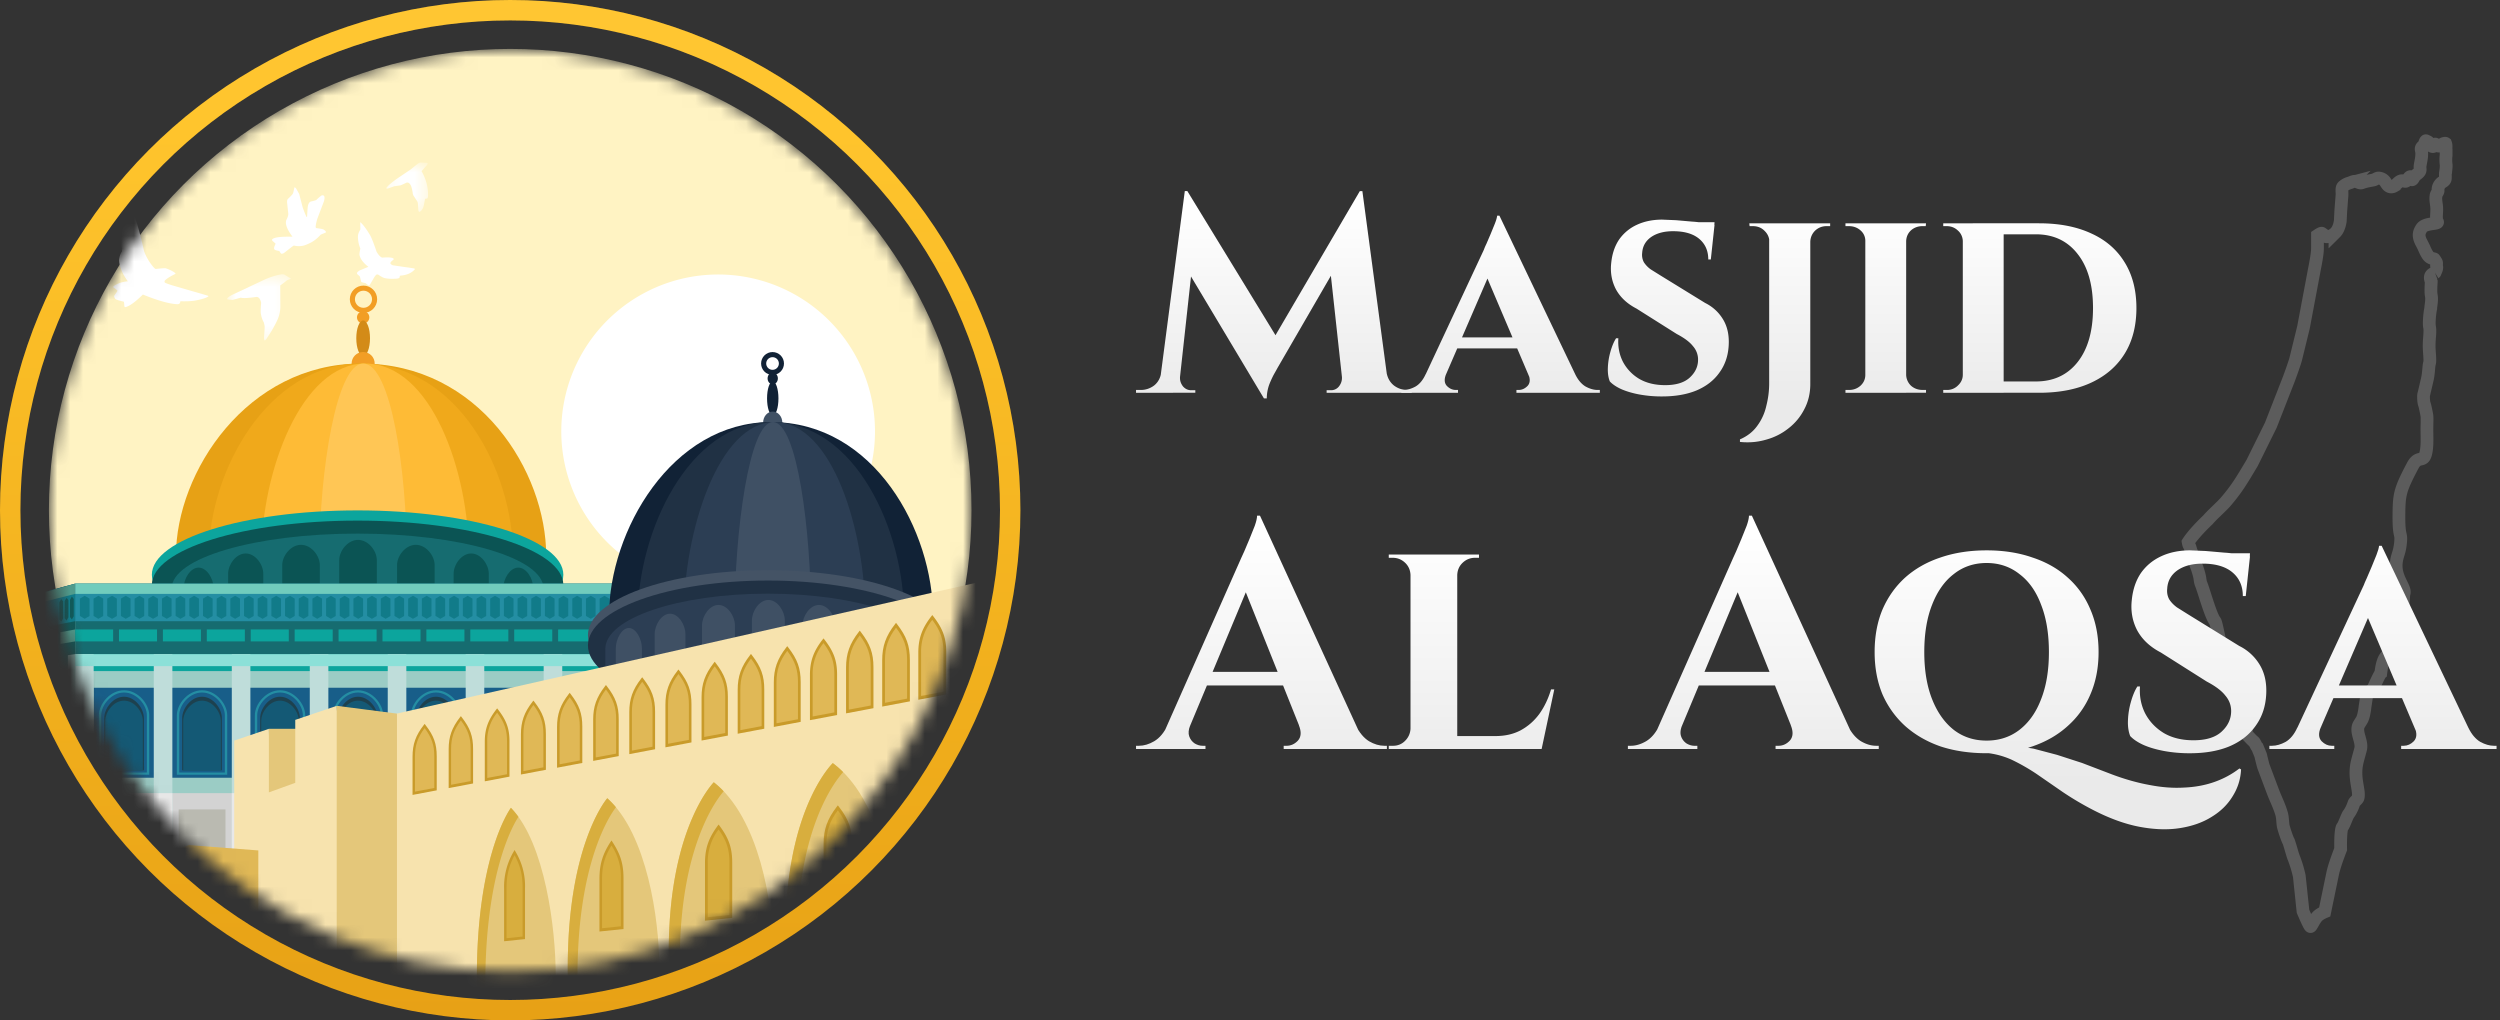 <svg xmlns="http://www.w3.org/2000/svg" xmlns:xlink="http://www.w3.org/1999/xlink" width="196" height="80" fill="none" xmlns:v="https://vecta.io/nano"><rect width="100%" height="100%" fill="#333333" stroke="none"/><style><![CDATA[.B{fill:#117b89}.C{fill:#c99b2a}.D{fill:#e0b856}.E{fill:#0ca59d}.F{fill:#fff}.G{fill:#248ea3}.H{fill:#e8e8e8}.I{fill:#e4c77a}.J{fill:#185e89}.K{fill:#1d414f}.L{fill:#145975}.M{fill:#d8ae3e}.N{fill:#0b5454}.O{fill:#112236}.P{fill:#3f5064}]]></style><g stroke-width="1.6"><circle cx="40" cy="40" r="39.2" stroke="url(#D)"/><circle opacity=".2" cx="40" cy="40" r="39.2" stroke="url(#E)"/></g><mask id="A" maskUnits="userSpaceOnUse" x="3" y="3" width="74" height="74" mask-type="alpha"><circle cx="40.001" cy="40.001" fill="#fff3c3" r="36.166"/></mask><g mask="url(#A)"><circle cx="40.001" cy="40.001" fill="#fff3c3" r="36.166"/><path d="M10.214 16.392l-.041.03c-.124.194-.207.549-.25 1.066-.233.282-.363.495-.392.641-.087.577-.075 1.099.035 1.564-.127.189-.205.424-.234.706a2.4 2.4 0 0 0 .054.36c.002.06.064.243.188.549.112.245.261.494.449.745-.444.04-.818.168-1.122.383-.018.05-.015.089.008.117.215.132.313.215.292.25.004.01-.009.038-.039.083l-.201.285c-.024.078.004.166.084.265.062.058.278.128.649.211.026 0 .044.12.055.361.021.052.044.076.069.072.315-.061.776-.39 1.384-.988 1.193.484 2.101.737 2.722.758.142-.004.213-.082.212-.234.424.017.804.002 1.139-.046.556-.105.906-.215 1.049-.328.035-.017.017-.039-.055-.068l-2.803-.815c-.371-.119-.554-.192-.548-.22-.034-.067-.019-.128.046-.185.164-.146.418-.301.761-.467.033-.025.043-.046.03-.064-.159-.137-.411-.267-.756-.39-.12-.013-.387.006-.8.055-.098-.051-.249-.224-.453-.52-.177-.257-.327-.549-.451-.873-.425-1.915-.785-3.016-1.081-3.303z" class="F"/><mask id="B" maskUnits="userSpaceOnUse" x="17" y="21" width="6" height="6"><path d="M17.787 21.474h5.043v5.236h-5.042v-5.236z" class="F"/></mask><g mask="url(#B)" class="F"><path d="M22.128 21.503l-.031.001c-.443.069-.904.212-1.383.43L18.2 23.118c-.229.12-.358.217-.389.291-.003.036.01.058.04.068l.372.038.66-.179c.16.056.57.037 1.229-.057.078.003.148.036.211.098a.84.84 0 0 1 .15.376c-.045.5-.047.802-.008.903.031.209.106.423.225.642l.056.253c.009.115-.008.435-.051.96.01.115.026.173.049.176.033.007.084-.036.153-.13l.384-.595c.304-.52.494-.9.568-1.138.07-.215.113-.443.13-.684l-.007-1.762a5.5 5.5 0 0 0 .523-.403l.332-.125-.54-.324a.53.53 0 0 0-.158-.021z"/></g><path d="M23.108 14.691h-.004c-.013.002-.022.008-.028.018-.052.281-.094.445-.129.489-.032.059-.157.193-.377.4-.022.024-.041.064-.056.12-.008.034-.009.091-.005.169l.095.902a.84.84 0 0 1-.026.148c-.025.088-.072.2-.142.338l-.02.119c-.019.297.152.684.515 1.161-.489-.002-.818.008-.986.028-.344.035-.548.1-.613.194-.005.034.003.068.024.101l.254.225c-.074.16-.112.257-.114.291a.2.2 0 0 0 .011.148c.032.06.163.105.392.134.078.144.14.218.185.221.076-.009.14-.033.193-.071l.602-.472.156-.106a1.57 1.57 0 0 0 .662.027c.124-.013.304-.077.54-.191.317-.136.619-.366.907-.689l.395-.165.013-.035c.005-.046-.052-.11-.171-.191-.04-.036-.232-.076-.576-.12-.035-.013-.055-.046-.06-.098a3.09 3.09 0 0 1 .162-.713l.486-1.28c.059-.201.065-.344.018-.429-.053-.055-.123-.067-.21-.035a3.96 3.96 0 0 0-.407.352c-.062.03-.2.069-.414.115a.36.36 0 0 0-.118.073.59.59 0 0 0-.118.261c-.018.052-.041.336-.068.852-.002.016-.014.028-.034.038-.067-.118-.171-.371-.312-.759l-.273-1.05-.227-.409c-.05-.069-.091-.106-.124-.11zm5.164 2.74l-.006.001c-.015.007-.022.019-.023.037l.011.516c-.088.16-.138.265-.15.318-.025.075-.038.143-.038.203-.013.106.003.285.047.538a2.55 2.55 0 0 0 .138.439c-.056.25-.078.421-.067.514.073.315.305.622.696.921l-.68.282c-.142.087-.213.16-.213.218.004.038.014.066.03.083.142.119.209.184.202.193l.102.407c.039.03.149.061.329.091l.249.195h.018c.02 0 .045-.019.077-.058l.367-.622c.085-.117.139-.176.165-.179.051-.013.095-.011.133.005.24.169.421.262.544.278.247.05.56.061.94.031.096-.017.152-.039.168-.066.018-.01.028-.055.032-.134.004-.009.016-.019.035-.031.519-.038.904-.208 1.156-.511-.016-.034-.056-.056-.121-.064l-1.614-.236c-.139-.058-.202-.117-.189-.177.001-.066.08-.152.239-.257.017-.053.013-.09-.011-.109-.119-.075-.411-.095-.878-.059-.027-.005-.07-.031-.131-.077-.097-.073-.2-.204-.308-.396-.238-.704-.413-1.143-.526-1.318-.266-.445-.508-.77-.724-.974z" class="F"/><mask id="C" maskUnits="userSpaceOnUse" x="30" y="12" width="4" height="5"><path d="M30.22 12.723h3.367v3.916H30.22v-3.916z" class="F"/></mask><g mask="url(#C)" class="F"><path d="M32.879 13.631l-.002.011h-.002l-.001-.001h0l.001-.005.001-.002.001-.002h.001zm.166-.888h-.032c-.056-.008-.125.012-.206.061-.066.043-.273.206-.621.489l-1.08.729c-.469.341-.742.581-.819.72-.01.039.029.052.118.041l.505-.181.49-.071c.124-.046.282-.117.474-.214.088-.011.151.001.189.036.075.059.136.149.181.273a2.92 2.92 0 0 1 .118.555c.014.054.029.1.046.138l.325.499c.011.025.02.073.03.143l.037.519c.024.1.053.144.084.132.092-.034.178-.121.256-.261.031-.058.057-.127.078-.206l.101-.527c.007-.019.019-.032.036-.038a.32.32 0 0 1 .122-.008c.009-.006.018-.014.026-.023.035-.047.053-.115.055-.206.015-.661-.155-1.303-.509-1.925l.412-.463c.048-.062.071-.11.071-.146-.003-.02-.029-.034-.079-.042l-.41-.027z"/></g><path d="M28.957 24.881c0 .268-.217.485-.485.485s-.485-.217-.485-.485.217-.485.485-.485.485.217.485.485z" fill="#f29e25"/><path d="M29.009 26.519c0 .771-.241 1.396-.538 1.396s-.538-.625-.538-1.396.241-1.396.538-1.396.538.625.538 1.396z" fill="#d38b18"/><path d="M29.376 28.501c0 .5-.405.905-.905.905s-.905-.405-.905-.905.405-.905.905-.905.905.405.905.905z" fill="#f29e25"/><path d="M42.822 43.564c0 6.552-6.498 8.663-14.513 8.663s-14.513-2.111-14.513-8.663 5.576-15.063 14.513-15.063c9.293 0 14.513 8.511 14.513 15.063z" fill="#e7a115"/><path d="M40.228 43.564c0 6.552-5.34 8.663-11.928 8.663s-11.928-2.111-11.928-8.663 4.583-15.063 11.928-15.063c7.637 0 11.928 8.511 11.928 15.063z" fill="#f0a91b"/><path d="M36.757 43.564c0 6.552-3.64 8.663-8.131 8.663s-8.131-2.111-8.131-8.663 3.124-15.063 8.131-15.063c5.206 0 8.131 8.511 8.131 15.063z" fill="#febb36"/><path d="M31.89 43.564c0 6.552-1.531 8.663-3.42 8.663s-3.42-2.111-3.42-8.663 1.314-15.063 3.42-15.063c2.19 0 3.42 8.511 3.42 15.063z" fill="#ffc655"/><path d="M28.036 50.1c8.908 0 16.13-2.258 16.13-5.042s-7.221-5.043-16.13-5.043-16.13 2.258-16.13 5.043 7.222 5.042 16.13 5.042z" class="E"/><path d="M28.036 50.9c8.908 0 16.13-2.258 16.13-5.043s-7.221-5.042-16.13-5.042-16.13 2.258-16.13 5.042 7.222 5.043 16.13 5.043z" class="N"/><path d="M28.035 41.835c-8.048 0-14.572 1.92-14.572 4.289v2.968 1.321h29.145v-4.289c0-2.369-6.524-4.289-14.572-4.289z" fill="#166c70"/><path d="M29.544 47.79v-3.876c0-.723-.663-1.588-1.474-1.588s-1.474.866-1.474 1.588v3.877h2.948zm-4.469.387v-3.876c0-.723-.663-1.588-1.474-1.588s-1.474.866-1.474 1.588v3.877h2.948zm-4.434.68V44.98c0-.723-.62-1.588-1.378-1.588s-1.378.866-1.378 1.588v3.877h2.757zm-3.9 1.108v-3.876c0-.723-.527-1.589-1.17-1.589s-1.17.866-1.17 1.589v3.877h2.341zm14.388-1.788v-3.876c0-.723.663-1.588 1.474-1.588s1.474.866 1.474 1.588v3.877h-2.948zm4.435.68V44.98c0-.723.62-1.588 1.378-1.588s1.378.866 1.378 1.588v3.877h-2.757zm3.897 1.108v-3.876c0-.723.527-1.589 1.17-1.589s1.17.866 1.17 1.589v3.877H39.46z" class="N"/><path d="M50.183 45.761H5.886v9.796h44.297v-9.796z" fill="#166c70"/><path d="M50.183 45.761H5.886v2.941h44.297v-2.941z" class="G"/><use xlink:href="#H" class="B"/><use xlink:href="#H" x="1.072" class="B"/><use xlink:href="#H" x="2.144" class="B"/><use xlink:href="#H" x="3.217" class="B"/><use xlink:href="#H" x="4.289" class="B"/><use xlink:href="#H" x="5.361" class="B"/><use xlink:href="#H" x="6.433" class="B"/><use xlink:href="#H" x="7.506" class="B"/><use xlink:href="#H" x="8.578" class="B"/><use xlink:href="#H" x="9.651" class="B"/><use xlink:href="#H" x="10.723" class="B"/><use xlink:href="#H" x="11.796" class="B"/><use xlink:href="#H" x="12.868" class="B"/><use xlink:href="#H" x="13.941" class="B"/><use xlink:href="#H" x="15.013" class="B"/><use xlink:href="#H" x="16.085" class="B"/><use xlink:href="#H" x="17.157" class="B"/><use xlink:href="#H" x="18.23" class="B"/><use xlink:href="#H" x="19.301" class="B"/><use xlink:href="#H" x="20.374" class="B"/><use xlink:href="#H" x="21.446" class="B"/><use xlink:href="#H" x="22.518" class="B"/><use xlink:href="#H" x="23.592" class="B"/><use xlink:href="#H" x="24.664" class="B"/><use xlink:href="#H" x="25.736" class="B"/><use xlink:href="#H" x="26.809" class="B"/><use xlink:href="#H" x="27.881" class="B"/><use xlink:href="#H" x="28.953" class="B"/><use xlink:href="#H" x="30.025" class="B"/><use xlink:href="#H" x="31.098" class="B"/><use xlink:href="#H" x="32.169" class="B"/><use xlink:href="#H" x="33.241" class="B"/><use xlink:href="#H" x="34.314" class="B"/><use xlink:href="#H" x="35.387" class="B"/><use xlink:href="#H" x="36.459" class="B"/><use xlink:href="#H" x="37.531" class="B"/><use xlink:href="#H" x="38.604" class="B"/><use xlink:href="#H" x="39.676" class="B"/><use xlink:href="#H" x="40.749" class="B"/><use xlink:href="#H" x="41.821" class="B"/><use xlink:href="#H" x="42.894" class="B"/><path d="M50.183 45.761H5.886v.799h44.297v-.799z" fill="#71ccbd"/><path d="M8.868 49.349H5.886v.937h2.983v-.937zm3.443 0H9.328v.937h2.983v-.937zm3.443 0h-2.982v.937h2.982v-.937z" class="E"/><use xlink:href="#I" class="E"/><use xlink:href="#I" x="3.443" class="E"/><use xlink:href="#I" x="6.886" class="E"/><use xlink:href="#I" x="10.329" class="E"/><use xlink:href="#I" x="13.772" class="E"/><use xlink:href="#I" x="17.214" class="E"/><use xlink:href="#I" x="20.658" class="E"/><use xlink:href="#I" x="24.1" class="E"/><use xlink:href="#I" x="27.543" class="E"/><path d="M50.183 49.349H47.2v.937h2.983v-.937z" class="E"/><path d="M20.23 51.495H5.518v17.471H20.23V51.495z" fill="#d3d3d3"/><path d="M49.846 51.289H5.886v10.893h43.961V51.289z" fill="#9bccc5"/><path d="M50.183 51.289H5.886v1.325h44.297v-1.325z" class="E"/><path d="M12.107 53.92H7.343v7.055h4.764V53.92z" class="J"/><path d="M11.282 60.396v-4.095c0-.763-.7-1.678-1.557-1.678s-1.557.915-1.557 1.678v4.095h3.114 0z" class="K"/><path d="M11.2 60.396v-3.876c0-.723-.663-1.589-1.474-1.589s-1.474.866-1.474 1.589v3.876H11.2z" class="L"/><path d="M11.7 60.74h-3.95v-4.661c0-.888.881-1.962 1.975-1.962S11.7 55.19 11.7 56.079v4.661zm-3.765-.176h3.579v-4.485c0-.809-.798-1.786-1.789-1.786s-1.789.977-1.789 1.786v4.485z" class="G"/><path d="M18.221 53.92h-4.764v7.055h4.764V53.92z" class="J"/><use xlink:href="#J" class="K"/><use xlink:href="#K" class="L"/><path d="M17.815 60.74h-3.951v-4.661c0-.888.881-1.962 1.975-1.962s1.975 1.073 1.975 1.962v4.661zm-3.765-.176h3.579v-4.485c0-.809-.798-1.786-1.789-1.786s-1.789.977-1.789 1.786v4.485h0z" class="G"/><path d="M24.336 53.919h-4.764v7.055h4.764v-7.055z" class="J"/><use xlink:href="#J" x="6.115" class="K"/><use xlink:href="#K" x="6.116" class="L"/><use xlink:href="#L" class="G"/><path d="M30.449 53.919h-4.764v7.055h4.764v-7.055z" class="J"/><use xlink:href="#J" x="12.227" class="K"/><use xlink:href="#K" x="12.228" class="L"/><path d="M30.041 60.74h-3.95v-4.661c0-.888.881-1.962 1.975-1.962s1.975 1.073 1.975 1.962v4.661zm-3.764-.176h3.579v-4.485c0-.809-.798-1.786-1.789-1.786s-1.789.977-1.789 1.786v4.485z" class="G"/><path d="M36.564 53.92H31.8v7.055h4.764V53.92zm5.901 0h-4.764v7.055h4.764V53.92z" class="J"/><use xlink:href="#J" x="18.342" class="K"/><use xlink:href="#K" x="18.342" class="L"/><use xlink:href="#L" x="12.228" class="G"/><path d="M7.343 51.287H5.886v21.044h1.457V51.287zm6.17 0h-1.457v21.044h1.457V51.287zm6.117 0h-1.457v21.044h1.457V51.287zm6.114-.005h-1.457v21.044h1.457V51.282zm6.112 0h-1.457v21.044h1.457V51.282zm6.111 0H36.51v21.044h1.457V51.282zm6.113 0h-1.457v21.044h1.457V51.282zm6.103 0h-1.457v21.044h1.457V51.282z" fill="#bfddda"/><path d="M7.341 62.183H5.884V72.33h1.457V62.183zm6.171.001h-1.457v10.147h1.457V62.184zm6.116 0h-1.457v10.147h1.457V62.184z" class="H"/><use xlink:href="#M" class="H"/><use xlink:href="#M" x="6.112" class="H"/><use xlink:href="#M" x="12.222" class="H"/><use xlink:href="#M" x="18.336" class="H"/><use xlink:href="#M" x="24.439" class="H"/><path d="M50.183 51.289H5.886v.937h44.297v-.937z" fill="#8ce0d8"/><path d="M17.679 63.458h-3.672v5.673h3.672v-5.673zm6.119 0h-3.672v5.673h3.672v-5.673z" fill="#babab1"/><path d="M23.551 63.839h-3.178v4.911h3.178v-4.911z" fill="#c6c6c6"/><path d="M29.926 63.458h-3.672v5.673h3.672v-5.673z" fill="#babab1"/><path d="M29.679 63.839h-3.178v4.911h3.178v-4.911z" fill="#c6c6c6"/><path d="M5.886 55.557c-5.738.388-1.527-.772-7.265-.385v-6.53c5.738-1.476 1.526-1.404 7.265-2.881v9.796z" fill="#115959"/><path d="M5.886 48.703c-5.738 1.149-.607-.075-6.345 1.074v-1.961c5.738-1.476.607-.578 6.345-2.055v2.941z" class="B"/><path d="M4.948 48.488v-1.337l-.147-.183-.147.252v1.33l.147.187.147-.248zm.416-.086v-1.348l-.147-.185-.147.254v1.34l.147.189.147-.25zm.417-.087v-1.359l-.147-.187-.147.256v1.351l.147.191.147-.252z" fill="#115959"/><path d="M5.886 46.561l-8.644 2.175v-.533l8.644-2.441v.8zm-1.337 3.953l-1.159.197v-.892l1.159-.218v.913zm1.338-.228l-1.159.197v-.916l1.159-.218v.937z" fill="#509b8c"/><path d="M5.886 62.211l-.566-.146V51.368l.566-.085v10.929z" fill="#8bb7b0"/><path d="M68.56 34.812a12.3 12.3 0 0 0-11.264-13.251 12.3 12.3 0 0 0-13.251 11.264 12.3 12.3 0 0 0 11.264 13.251A12.3 12.3 0 0 0 68.56 34.812z" class="F"/><circle cx="28.497" cy="23.461" stroke="#f29e25" stroke-width=".4" r=".871"/><circle cx="60.567" cy="28.498" stroke="#112236" stroke-width=".4" r=".697"/><path d="M60.985 29.668c0 .257-.181.465-.403.465s-.403-.208-.403-.465.181-.465.403-.465.403.208.403.465z" class="O"/><path d="M61.03 31.237c0 .738-.2 1.337-.447 1.337s-.446-.599-.446-1.337.2-1.337.446-1.337.447.598.447 1.337z" class="O"/><path d="M61.334 33.134c0 .479-.337.867-.752.867s-.752-.388-.752-.867.337-.867.752-.867.752.388.752.867z" class="P"/><path d="M73.149 48.289c0 6.611-5.687 8.742-12.701 8.742s-12.701-2.13-12.701-8.742 4.88-15.2 12.701-15.2c8.133 0 12.701 8.589 12.701 15.2z" class="O"/><path d="M70.881 48.289c0 6.611-4.673 8.742-10.438 8.742s-10.438-2.13-10.438-8.742 4.01-15.2 10.438-15.2c6.684 0 10.438 8.589 10.438 15.2z" fill="#203144"/><path d="M67.841 48.289c0 6.611-3.186 8.742-7.116 8.742s-7.116-2.13-7.116-8.742 2.734-15.2 7.116-15.2c4.557 0 7.116 8.589 7.116 15.2z" fill="#2c3e54"/><path d="M63.584 48.289c0 6.611-1.34 8.742-2.993 8.742s-2.993-2.13-2.993-8.742 1.15-15.2 2.993-15.2c1.916 0 2.993 8.589 2.993 15.2z" class="P"/><use xlink:href="#N" fill="#445365"/><use xlink:href="#N" y="0.808" fill="#203144"/><path d="M60.211 46.543c-7.043 0-12.753 1.938-12.753 4.328v2.995 1.333h25.505v-4.328c0-2.39-5.71-4.328-12.753-4.328z" fill="#2c3e54"/><path d="M61.53 52.552V48.64c0-.729-.581-1.603-1.29-1.603s-1.29.874-1.29 1.603v3.912h2.58zm-3.912.391v-3.912c0-.729-.581-1.603-1.29-1.603s-1.29.874-1.29 1.603v3.912h2.58zm-3.88.686v-3.912c0-.729-.543-1.603-1.206-1.603s-1.206.874-1.206 1.603v3.912h2.412zm-3.411 1.119v-3.911c0-.729-.461-1.603-1.024-1.603s-1.024.874-1.024 1.603v3.911h2.048zm12.589-1.805v-3.912c0-.729.581-1.603 1.29-1.603s1.29.874 1.29 1.603v3.912h-2.58zm3.882.686v-3.912c0-.729.543-1.603 1.206-1.603s1.206.874 1.206 1.603v3.912h-2.412z" class="P"/><path d="M70.208 54.748v-3.911c0-.729.461-1.603 1.024-1.603s1.024.874 1.024 1.603v3.911h-2.049z" class="N"/><path d="M81.767 52.953l-1.307 16.473L31.081 80.46V55.95l50.686-11.444v8.447z" fill="#f7e3ae"/><path d="M70.155 72.903c0-3.474-1.11-10.286-4.865-13.079 0 0-3.702 3.542-3.702 13.283v3.763l8.566.372v-4.339z" class="I"/><path d="M62.506 73.707c0-8.768 2.997-12.512 3.597-13.172a7.3 7.3 0 0 0-.812-.708s-3.702 3.542-3.702 13.283v14.046l.917.04V73.707zm4.187-7.582c0-1.09-.252-1.823-1.005-2.793-.714.919-1.004 1.703-1.004 2.827v4.924l2.009-.208v-4.75z" class="M"/><path d="M64.571 71.225V66.16c0-1.138.29-1.955 1.033-2.913l.083-.107.083.107c.763.983 1.033 1.736 1.033 2.879v4.869l-2.233.231zm1.117-7.697c-.649.868-.893 1.594-.893 2.632v4.783l1.785-.184v-4.633c-.001-1.027-.236-1.722-.893-2.598z" class="C"/><path d="M60.601 74.407c0-3.474-1.059-10.286-4.64-13.079 0 0-3.531 3.542-3.531 13.283v5.954l8.171.355v-6.513z" class="I"/><path d="M53.304 75.209c0-8.768 2.859-12.512 3.431-13.172a7.12 7.12 0 0 0-.774-.708s-3.531 3.542-3.531 13.283v12.144l.874.038V75.209zm3.992-7.58c0-1.09-.24-1.823-.958-2.793-.681.919-.958 1.703-.958 2.827v4.383l1.916-.198v-4.219z" class="M"/><path d="M55.271 72.183v-4.52c0-1.136.276-1.952.985-2.909l.083-.112.083.112c.727.982.984 1.734.984 2.875v4.333l-2.136.221zm1.067-7.151a4.15 4.15 0 0 0-.849 2.631v4.245l1.698-.176v-4.103c0-1.028-.224-1.722-.849-2.597z" class="C"/><path d="M51.68 75.66c0-3.474-.929-10.285-4.072-13.078 0 0-3.098 3.542-3.098 13.283v7.043l7.17.311V75.66z" class="I"/><path d="M45.279 76.461c0-8.768 2.509-12.512 3.011-13.172a6.64 6.64 0 0 0-.68-.709s-3.098 3.542-3.098 13.283v10.549l.768.033v-9.984zm3.502-7.58c0-1.09-.211-1.823-.841-2.793-.598.92-.841 1.703-.841 2.827v3.986l1.682-.174v-3.846z" class="M"/><path d="M46.997 73.031v-4.115c0-1.131.241-1.944.861-2.898l.082-.126.082.126c.636.979.861 1.728.861 2.864v3.954l-1.886.195zm.943-6.742c-.53.854-.739 1.604-.739 2.627v3.857l1.477-.152v-3.739a4.39 4.39 0 0 0-.739-2.593z" class="C"/><path d="M43.567 76.411c0-3.474-.802-10.286-3.511-13.079 0 0-2.671 3.542-2.671 13.283v5.416l6.182.268v-5.888z" class="I"/><path d="M38.047 77.214c0-8.768 2.163-12.512 2.596-13.172a6.38 6.38 0 0 0-.586-.709s-2.671 3.542-2.671 13.283v9.487l.662.029-.001-8.917zm3.019-7.581c0-1.09-.182-1.823-.725-2.793-.515.919-.725 1.703-.725 2.827v4.007l1.45-.15v-3.891z" class="M"/><path d="M39.522 73.794v-4.127a5.39 5.39 0 0 1 .74-2.886l.08-.142.08.142a5.2 5.2 0 0 1 .74 2.852v3.992l-1.64.169zm.82-6.749c-.452.85-.63 1.6-.63 2.622v3.888l1.26-.13v-3.792c0-1.026-.167-1.722-.63-2.588z" class="C"/><path d="M74.077 51.15c0-1.069-.247-1.789-.986-2.74-.7.902-.986 1.671-.986 2.774v3.529l1.972-.371-.001-3.191z" class="D"/><path d="M71.996 54.86v-3.677c0-1.117.284-1.918 1.014-2.858l.082-.105.082.105c.748.964 1.013 1.703 1.013 2.825v3.298l-2.19.413zm1.096-6.26a3.89 3.89 0 0 0-.876 2.582v3.38l1.752-.33V51.15c-.001-1.008-.232-1.689-.876-2.549z" class="C"/><path d="M71.225 51.732c0-1.059-.245-1.771-.976-2.714-.694.894-.976 1.655-.976 2.747v3.482l1.952-.368v-3.147z" class="D"/><path d="M69.164 55.395v-3.629c0-1.106.281-1.9 1.004-2.83l.081-.104.081.104c.741.955 1.004 1.687 1.004 2.797v3.254l-2.169.409zm1.085-6.186c-.631.843-.868 1.548-.868 2.557V55.1l1.735-.328v-3.04c0-.999-.229-1.673-.868-2.524z" class="C"/><path d="M68.373 52.313c0-1.049-.243-1.754-.967-2.687-.687.885-.967 1.639-.967 2.72v3.435l1.933-.365v-3.104z" class="D"/><path d="M66.331 55.927v-3.581c0-1.096.279-1.881.994-2.802l.08-.103.08.103c.734.946.994 1.67.994 2.77v3.209l-2.148.405zm1.075-6.113c-.617.826-.859 1.547-.859 2.532v3.289l1.718-.324v-2.998c0-.989-.227-1.657-.859-2.499z" class="C"/><path d="M65.52 52.895c0-1.038-.24-1.737-.957-2.661-.68.876-.957 1.623-.957 2.694v3.388l1.914-.361v-3.06z" class="D"/><path d="M63.499 56.46v-3.533c0-1.084.276-1.862.985-2.775l.08-.102.08.102c.727.936.984 1.654.984 2.743v3.165l-2.128.401zm1.064-6.04a3.78 3.78 0 0 0-.851 2.508v3.244l1.701-.321v-2.955c.001-.979-.224-1.64-.85-2.475z" class="C"/><path d="M62.668 53.477c0-1.028-.238-1.72-.948-2.634-.673.868-.948 1.606-.948 2.667v3.342l1.895-.357v-3.017z" class="D"/><path d="M60.667 56.993v-3.485c0-1.074.273-1.844.974-2.748l.079-.101.079.101c.719.927.975 1.637.975 2.715v3.119l-2.106.398zm1.053-5.967c-.613.818-.843 1.503-.843 2.482v3.198l1.684-.317v-2.913c0-.969-.222-1.624-.842-2.45z" class="C"/><path d="M59.815 54.057c0-1.018-.235-1.703-.938-2.608-.666.859-.938 1.59-.938 2.64v3.295l1.876-.354v-2.973z" class="D"/><path d="M57.834 57.525v-3.436c0-1.063.27-1.826.964-2.72l.078-.1.078.1c.712.918.965 1.621.965 2.688v3.075l-2.085.393zm1.043-5.894c-.606.81-.834 1.488-.834 2.458v3.153l1.668-.314v-2.87c-.001-.96-.221-1.608-.834-2.426z" class="C"/><path d="M56.962 54.639c0-1.008-.233-1.685-.929-2.581-.66.85-.928 1.574-.928 2.613v3.248l1.857-.35v-2.93z" class="D"/><path d="M55.002 58.058V54.67c0-1.053.268-1.807.955-2.692l.077-.099.077.099c.705.908.955 1.605.955 2.661v3.031l-2.064.389zm1.033-5.821c-.593.793-.826 1.486-.826 2.433v3.108l1.65-.311v-2.828c0-.95-.217-1.591-.825-2.401z" class="C"/><path d="M54.11 55.22c0-.997-.231-1.668-.919-2.555-.653.841-.919 1.558-.919 2.587v3.201l1.838-.347-.001-2.886z" class="D"/><path d="M52.169 58.591v-3.34c0-1.042.265-1.789.945-2.665l.076-.098.076.098c.698.899.945 1.589.945 2.634v2.986l-2.042.385zm1.022-5.748c-.586.785-.817 1.471-.817 2.408v3.062l1.634-.308V55.22c0-.941-.215-1.575-.817-2.377z" class="C"/><path d="M51.258 55.8c0-.987-.228-1.651-.91-2.529-.646.832-.91 1.542-.91 2.56v3.154l1.82-.343V55.8z" class="D"/><path d="M49.337 59.123v-3.292c0-1.03.263-1.77.936-2.638l.076-.097.075.097c.691.89.935 1.572.935 2.607v2.942l-2.022.381zm1.011-5.675c-.581.777-.808 1.456-.808 2.383v3.017l1.617-.305v-2.743c0-.93-.213-1.559-.808-2.352z" class="C"/><path d="M48.405 56.382c0-.977-.226-1.633-.9-2.502-.64.824-.9 1.526-.9 2.533v3.107l1.8-.34v-2.799z" class="D"/><path d="M46.505 59.656v-3.244c0-1.02.259-1.752.926-2.61l.075-.096.075.096c.684.88.926 1.555.926 2.579v2.897l-2.001.377zm1-5.602c-.582.777-.8 1.428-.8 2.358v2.972l1.6-.301v-2.701c0-.921-.211-1.543-.8-2.328z" class="C"/><path d="M45.553 56.963c0-.966-.223-1.616-.891-2.476-.633.815-.891 1.51-.891 2.506v3.061l1.781-.336v-2.755z" class="D"/><path d="M43.673 60.188v-3.195c0-1.009.257-1.733.916-2.582l.074-.095.074.095c.676.871.916 1.539.916 2.553v2.852l-1.979.373zm.99-5.528c-.575.77-.792 1.413-.792 2.334v2.927l1.583-.299v-2.658c0-.911-.209-1.527-.792-2.303z" class="C"/><path d="M42.701 57.546c0-.956-.221-1.599-.881-2.45-.626.806-.881 1.494-.881 2.48v3.014l1.762-.332v-2.712z" class="D"/><path d="M40.84 60.722v-3.147c0-.999.254-1.715.906-2.555l.073-.094.073.094c.669.862.906 1.523.906 2.525v2.808l-1.959.369zm.979-5.456c-.562.753-.783 1.41-.783 2.308v2.881l1.566-.296v-2.615c0-.901-.206-1.509-.783-2.279z" class="C"/><path d="M39.848 58.126c0-.946-.218-1.582-.872-2.423-.619.798-.872 1.478-.872 2.453v2.968l1.744-.328v-2.669z" class="D"/><path d="M38.007 61.254v-3.099c0-.988.252-1.696.897-2.527l.072-.093.072.093c.662.852.896 1.506.896 2.498v2.763l-1.937.366zm.969-5.382a3.44 3.44 0 0 0-.775 2.284v2.836l1.549-.292v-2.573c.001-.892-.204-1.494-.774-2.254z" class="C"/><path d="M36.995 58.708c0-.935-.216-1.565-.862-2.397-.612.789-.862 1.461-.862 2.426v2.92l1.724-.325v-2.624z" class="D"/><path d="M35.175 61.787v-3.051c0-.977.248-1.678.887-2.5l.071-.092.071.092c.655.843.886 1.49.886 2.47v2.719l-1.916.361zm.958-5.309c-.557.745-.767 1.367-.767 2.259v2.79l1.532-.289v-2.531c.001-.882-.202-1.478-.766-2.23z" class="C"/><path d="M34.143 59.288c0-.925-.214-1.548-.853-2.371-.606.781-.852 1.446-.852 2.4v2.874l1.705-.322v-2.581z" class="D"/><path d="M32.343 62.32v-3.002c0-.966.246-1.659.877-2.472l.071-.091.071.091c.648.834.877 1.473.877 2.444v2.674l-1.895.357zm.948-5.237c-.551.737-.758 1.353-.758 2.234v2.745l1.516-.285v-2.488c0-.873-.2-1.462-.758-2.205z" class="C"/><path d="M21.08 57.139h2.56v6.193h-3.387l.827-6.193z" class="I"/><path d="M26.397 55.337l-3.249 1.102v4.935l-2.068.749V57.14l-2.718.922v22.365l8.034.493.827-11.425-.827-14.157z" fill="#f7e3ae"/><path d="M26.397 80.919l4.726-.811V55.947l-4.725-.61v25.582z" class="I"/><path d="M14.809 66.256l-2.59 1.031v4.713l2.591.934v-6.679z" fill="#ddb357"/><path d="M14.809 72.935h5.444v-6.261l-5.443-.419v6.68z" class="D"/></g><path opacity=".2" d="M191.733 13.507c.023-.179.066-.454.042-.618-.027-.185-.029-.529 0-.701v-.453c-.027-.13.03-.314-.042-.495-.031-.021-.092 0-.121.004-.166.027-.277.248-.461.202-.075-.018-.143-.097-.218-.147-.033-.022-.068.106-.078.122-.055.091-.166.083-.244.025-.142-.106-.123-.285-.302-.357-.01-.004-.117-.061-.123-.055-.066.065-.096.216-.133.298-.058.128-.179.145-.223.277-.033.099.026.227.033.373a2.51 2.51 0 0 1-.042.536l-.083.453c-.041.288.087.375-.12.581-.094.094-.235.165-.323.287-.026.036-.135.275-.2.254-.078-.026-.026-.269-.134-.243-.128.032-.194.277-.318.35-.097.058-.24-.043-.351-.03-.233.026-.402.308-.59.42a.47.47 0 0 1-.266.065c-.247-.041-.318-.243-.445-.419-.118-.165-.278-.249-.475-.277-.163-.023-.289.123-.443.153-.313.062-.592.098-.898.215-.2.076-.372-.127-.568-.113-.145.011-.277.091-.413.133a1.2 1.2 0 0 0-.467.242c-.204.152-.073.441-.125.855l-.083 1.071-.041.824s-.047.27-.1.412c-.085.233-.154.363-.316.523a1.04 1.04 0 0 1-.457.26c-.148.043-.279.027-.291 0-.035-.078-.221-.201-.291-.247-.043-.029-.332.165-.332.165v.536.48c0 .494-.202 1.424-.291 1.91l-.805 4.277-.608 2.482c-.088.348-.525 1.56-.665 1.896l-1.288 3.297-1.468 2.967c-.859 1.442-1.212 2.035-2.078 3.049-.293.343-1.094 1.051-1.38 1.401-1.154 1.093-1.556 1.754-1.556 1.754s.034.212.093.289c.063.084.121.404.184.512l.332.989a5.9 5.9 0 0 1 .276.871c.055.215.046.423.133.632.216.519.737 2.47 1.09 2.906.115.144.382 1.791.496 1.937m17.577-37.129c-.012.095.03-.089 0 0zm0 0c-.037.11.011.473-.042.577-.043.087-.12.139-.201.186-.212.12-.375.4-.345.64.019.149-.126.242-.156.411-.057.322.011.539.042.865.045.481-.088.956.063 1.195.135.214-.936.068-1.231.494-.284.411-.254.721 0 1.195.249.464.244.568.457.907.208.33.496.28.536.33.028.036.132.199.154.242.045.091-.003.23.021.326.041.163-.032.311-.129.504m0 0c-.014.029.031-.019 0 0zm0 0c-.333.124-.457.288-.291.701 0 .058-.062.773 0 1.072.077.367-.042.824-.042 1.03-.072.308-.155 1.138-.093 1.442.076.376-.03.856-.031 1.484-.001.482.097 1.128.031 1.358-.084.29-.049.809-.206 1.403l-.241 1.03c-.041.041-.034.582.042.783.062.166.18.791.199.907.024.144.004.644 0 1.03-.005.532.063 1.451-.116 2.019-.195.618-.57.06-.995.865-1 1.896-1.065 2.249-1.083 3.791-.022 1.95.214 1.38.125 2.267-.083.824-.268.948-.332 1.566-.126 1.206.813 2.003.597 2.431-.14 1.525-.057 1.937-.224 2.431-.124.371-.489.101-.646.412-.33.655-.224.979-.351 1.73-.069.41-.413.169-.592 1.648-.095.076-.613 1.236-.613 1.236s-.461.315-.499.577l-.124.824s-.054.592-.208.948c-.079.183-.288.427-.332.603-.137.541.301 1.15.207 1.705-.022.135-.205.739-.29 1.113-.291 1.278.249 2.225.068 2.795-.074.147-.264.247-.318.408-.089.265-.228.587-.415.835-.12.158-.342.837-.478 1.005-.183.227-.144 1.751-.144 1.751s-.485 1.221-.625 1.901l-.623 3.008s-.298.123-.499.288c-.304.251-.549.902-.623.865-.083-.041-.333-.618-.582-1.195l-.291-2.761c-.116-.539-.314-1.147-.441-1.451-.088-.21-.265-.898-.39-1.252-.105-.156-.397-1.041-.429-1.226-.056-.338-.037-.658-.137-.989-.209-.692-.431-1.058-.722-1.841l-.665-1.772c-.046-.083-.249-.948-.249-.948l-.25-.615c-.097-.078-.194-.385-.29-.457-.156-.116-.396-.407-.541-.536-.089-.08-.009-1.317-.041-1.442-.099-.394-.388-.162-.457-.577-.065-.385.096-1.621-.083-1.978l-1.413-2.967m0 0c-.259-.448.319.406 0 0z" stroke="#fff"/><path d="M106.61 14.982l.178 2.414-6.605 11.404-.222.399c-.148.251-.297.561-.445.93a3.24 3.24 0 0 0-.2 1.107h-.222l-.867-1.927 8.384-14.327zM91.532 29.177v1.617h-2.468v-.221h.2.156a1.72 1.72 0 0 0 1.067-.354c.311-.251.497-.598.556-1.041h.489zm.979.354v.044.066c0 .236.082.458.245.664.178.192.385.288.623.288h.334v.199h-1.357v-1.262h.156zm.378-14.549h.2l.778 2.214-1.49 13.597H90.82l2.068-15.811zm.2 0l7.272 11.892-1.268 4.362-6.583-11.006.578-5.248zm13.721 0l2.113 15.811h-3.58l-1.112-10.186 2.379-5.625h.2zm1.424 14.195h.467c.074.443.267.79.578 1.041.311.236.66.354 1.045.354h.178.178v.221h-2.446v-1.617zm-3.025.354h.156v1.262h-1.357v-.199h.334a.78.78 0 0 0 .623-.288c.163-.207.244-.428.244-.664v-.066-.044z" fill="url(#F)"/><path d="M117.555 16.909l6.583 13.774h-3.759l-4.136-9.721 1.312-4.052zm-4.181 12.423c-.163.399-.141.709.066.93.208.207.438.31.69.31h.178v.221h-4.448v-.221h.089.089c.296 0 .608-.089.934-.266.326-.192.593-.517.801-.974h1.601zm4.181-12.423l.044 2.657-4.826 11.161h-1.645l5.204-11.139a4.95 4.95 0 0 1 .2-.465l.333-.775.334-.819c.104-.266.163-.472.178-.62h.178zm1.935 9.544v.864h-5.671v-.864h5.671zm.333 2.879h3.67c.222.458.496.782.822.974.327.177.638.266.935.266h.088.089v.221h-6.538v-.221h.178c.252 0 .482-.103.689-.31.208-.221.23-.532.067-.93z" fill="url(#F)"/><path d="M130.326 17.219l1.068.044 1.267.111a9.54 9.54 0 0 1 1.09.133c.326.044.549.089.667.133l-.289 2.702h-.2c0-.679-.237-1.218-.712-1.617s-1.156-.598-2.046-.598c-.711 0-1.29.155-1.734.465-.43.31-.66.723-.69 1.24a1.22 1.22 0 0 0 .134.731 2.09 2.09 0 0 0 .533.554l.779.487 3.491 2.148c.593.295 1.06.723 1.401 1.284s.49 1.24.445 2.037c-.044.827-.289 1.543-.734 2.148-.43.605-1.03 1.07-1.801 1.395-.756.31-1.653.465-2.691.465a9.61 9.61 0 0 1-1.779-.155c-.549-.103-1.023-.244-1.424-.421-.385-.177-.682-.377-.889-.598-.119-.295-.171-.65-.156-1.063a5.25 5.25 0 0 1 .2-1.262c.119-.428.267-.782.445-1.063h.178c-.044.664.074 1.277.356 1.838a3.42 3.42 0 0 0 1.29 1.351c.563.325 1.238.487 2.024.487.859 0 1.504-.199 1.934-.598s.645-.864.645-1.395a1.58 1.58 0 0 0-.4-1.063c-.252-.325-.675-.642-1.268-.952l-3.158-1.993c-.741-.384-1.282-.893-1.623-1.528-.326-.635-.445-1.329-.356-2.081.074-.709.282-1.314.623-1.816a3.45 3.45 0 0 1 1.401-1.152c.578-.266 1.238-.399 1.979-.399zm4.092.199l-.022.399h-2.38v-.399h2.402z" fill="url(#F)"/><path d="M141.927 17.507v12.6c0 .723-.155 1.38-.467 1.971a4.41 4.41 0 0 1-1.245 1.506c-.519.413-1.105.709-1.757.886-.652.192-1.334.251-2.046.177v-.199c.578-.251 1.03-.605 1.356-1.063a4.11 4.11 0 0 0 .712-1.572 7 7 0 0 0 .223-1.749V17.507h3.224zm-3.136 0v1.439h-.066c-.015-.34-.149-.628-.401-.864-.237-.236-.541-.354-.911-.354h-.245l-.022-.221h1.645zm4.693 0v.221h-.267c-.356 0-.66.118-.912.354-.237.236-.363.524-.378.864h-.067v-1.439h1.624z" fill="url(#F)"/><path d="M149.443 17.507v13.287h-3.202V17.507h3.202zm-3.136 11.891v1.395h-1.623v-.221h.133.156c.341 0 .638-.111.89-.332.252-.236.378-.517.378-.841h.066zm3.092 0h.044a1.23 1.23 0 0 0 .378.841c.252.222.556.332.912.332h.111.156v.221h-1.601v-1.395zm0-10.496v-1.395H151l-.022.221h-.111-.134c-.356 0-.66.111-.912.332-.237.221-.363.502-.378.841h-.044zm-3.092 0h-.066a1.07 1.07 0 0 0-.378-.841c-.252-.221-.556-.332-.912-.332h-.134-.133v-.221h1.623v1.395z" fill="url(#F)"/><path d="M159.867 17.507c1.586 0 2.95.266 4.092.797 1.141.517 2.016 1.277 2.624 2.281.608.989.912 2.177.912 3.565s-.304 2.576-.912 3.565-1.483 1.749-2.624 2.281-2.506.797-4.092.797h-4.937l-.045-.886h2.713 1.513.489c1.394 0 2.491-.509 3.291-1.528s1.201-2.428 1.201-4.23-.4-3.211-1.201-4.23c-.8-1.033-1.897-1.55-3.291-1.55h-.489-1.579-2.869v-.864h5.204zm-2.78 0v13.287h-3.203V17.507h3.203zm-3.136 11.869v1.417h-1.601v-.221h.133.156a1.18 1.18 0 0 0 .867-.354c.252-.236.378-.517.378-.841h.067zm-.022-10.474h-.045a1.14 1.14 0 0 0-.4-.841c-.237-.221-.526-.332-.867-.332h-.134-.133v-.221h1.579v1.395z" fill="url(#F)"/><path d="M98.783 40.429l8.32 18.142h-4.58l-5.292-13.238 1.552-4.904zm-5.471 16.439c-.136.339-.161.627-.076.864s.229.424.433.559c.204.118.407.178.611.178h.229v.254h-5.445v-.254h.127.102c.39 0 .789-.118 1.196-.356.424-.254.772-.669 1.043-1.245h1.781zm5.471-16.439l.102 3.1-6.31 15.118h-1.858l6.59-14.889.255-.559.407-.966.407-1.016c.119-.339.178-.601.178-.788h.229zm2.672 12.247v1.067h-7.481v-1.067h7.481zm.381 4.192h4.453c.288.576.636.991 1.043 1.245.407.237.806.356 1.196.356h.102.102v.254h-8.091v-.254h.228c.34 0 .637-.136.891-.407.254-.288.28-.686.076-1.194z" fill="url(#G)"/><path d="M114.248 43.478v15.245h-3.664V43.478h3.664zm5.928 14.229l.611 1.016h-6.59v-1.016h5.979zm1.68-3.659l-.993 4.675h-4.401l.788-1.016c.73 0 1.374-.144 1.934-.432.577-.305 1.069-.728 1.476-1.27.407-.559.721-1.211.941-1.956h.255zm-11.221 3.074l.127 1.601h-1.883v-.254h.153.178c.373 0 .687-.127.941-.381a1.41 1.41 0 0 0 .433-.965h.051zm3.562-12.044v-1.601h1.756v.254h-.178-.128c-.373 0-.695.127-.967.381s-.415.576-.432.966h-.051zm-3.562 0h-.051c-.017-.39-.161-.712-.433-.966s-.593-.381-.966-.381h-.179-.127v-.254h1.756v1.601z" fill="url(#G)"/><path d="M137.347 40.429l8.32 18.142h-4.58l-5.292-13.238 1.552-4.904zm-5.471 16.439c-.135.339-.161.627-.076.864a1.1 1.1 0 0 0 .432.559c.204.118.408.178.611.178h.229v.254h-5.445v-.254h.127.102c.39 0 .789-.118 1.196-.356.424-.254.772-.669 1.043-1.245h1.781zm5.471-16.439l.101 3.1-6.31 15.118h-1.857l6.59-14.889.254-.559.407-.966.408-1.016c.118-.339.178-.601.178-.788h.229zm2.671 12.247v1.067h-7.48v-1.067h7.48zm.382 4.192h4.453c.288.576.636.991 1.043 1.245.407.237.806.356 1.196.356h.102.101v.254h-8.091v-.254h.229c.339 0 .636-.136.891-.407.254-.288.28-.686.076-1.194z" fill="url(#G)"/><path d="M155.749 43.148c1.324 0 2.519.186 3.588.559 1.086.356 2.01.881 2.773 1.575.781.694 1.374 1.533 1.782 2.515.424.982.636 2.092.636 3.328 0 1.22-.212 2.321-.636 3.303-.408.965-1.001 1.796-1.782 2.49-.763.694-1.687 1.228-2.773 1.601-1.069.356-2.264.534-3.588.534s-2.527-.178-3.613-.534c-1.068-.373-1.993-.906-2.773-1.601a7.29 7.29 0 0 1-1.781-2.49c-.407-.982-.611-2.084-.611-3.303 0-1.237.204-2.346.611-3.328.424-.983 1.018-1.821 1.781-2.515.78-.695 1.705-1.22 2.773-1.575 1.086-.373 2.29-.559 3.613-.559zm0 14.915c.984 0 1.841-.279 2.57-.838.747-.576 1.315-1.381 1.705-2.414.407-1.033.611-2.261.611-3.684 0-1.44-.204-2.676-.611-3.71-.39-1.05-.958-1.855-1.705-2.414-.729-.576-1.586-.864-2.57-.864s-1.84.288-2.569.864c-.73.559-1.298 1.364-1.705 2.414-.407 1.033-.611 2.27-.611 3.71 0 1.423.204 2.651.611 3.684s.975 1.838 1.705 2.414c.729.559 1.586.838 2.569.838zm-.05.965l-.764-.915 2.494.254 2.01.33 1.832.483 1.959.635 2.392.915c1.001.373 1.967.644 2.9.813.95.186 1.849.254 2.697.203.849-.034 1.637-.178 2.367-.432s1.391-.61 1.984-1.067l.128.076c-.034.762-.255 1.465-.662 2.109-.39.644-.933 1.177-1.628 1.601-.696.44-1.527.737-2.494.889-.95.152-2.01.119-3.18-.102-1.154-.22-2.384-.669-3.69-1.347a23.78 23.78 0 0 1-2.315-1.372l-2.061-1.423a15.6 15.6 0 0 0-1.959-1.118 6.43 6.43 0 0 0-2.01-.534z" fill="url(#G)"/><path d="M171.716 43.148l1.222.051 1.45.127a10.9 10.9 0 0 1 1.247.152c.373.051.627.102.763.152l-.331 3.1h-.229c0-.779-.271-1.398-.814-1.855s-1.323-.686-2.341-.686c-.814 0-1.476.178-1.984.533-.492.356-.755.83-.789 1.423-.034.305.017.584.153.839.152.237.356.449.61.635l.891.559 3.994 2.465a3.84 3.84 0 0 1 1.603 1.474c.391.644.56 1.423.509 2.338-.051.949-.331 1.77-.839 2.465-.492.694-1.179 1.228-2.061 1.601-.865.356-1.892.534-3.079.534a10.99 10.99 0 0 1-2.036-.178c-.627-.119-1.17-.279-1.628-.483-.441-.203-.78-.432-1.018-.686-.135-.339-.195-.745-.178-1.22.017-.491.093-.974.229-1.448.136-.491.305-.898.509-1.22h.204c-.051.762.084 1.465.407 2.109.339.644.831 1.16 1.475 1.55.645.373 1.417.559 2.316.559.984 0 1.722-.229 2.213-.686s.738-.991.738-1.601c0-.457-.152-.864-.458-1.22-.288-.373-.771-.737-1.45-1.093l-3.613-2.287c-.848-.44-1.467-1.025-1.857-1.753-.374-.728-.509-1.525-.408-2.388.085-.813.323-1.508.713-2.084.407-.576.941-1.016 1.603-1.321s1.416-.457 2.264-.457zm4.682.229l-.025.457h-2.723v-.457h2.748z" fill="url(#G)"/><path d="M186.723 42.792l7.531 15.804h-4.3l-4.732-11.154 1.501-4.65zm-4.784 14.254c-.186.457-.161.813.077 1.067.237.237.5.356.789.356h.203v.254h-5.089v-.254h.102.102c.339 0 .695-.102 1.069-.305.373-.22.678-.593.916-1.118h1.831zm4.784-14.254l.051 3.049-5.521 12.806h-1.883l5.954-12.781c.033-.102.11-.279.229-.534l.381-.889.382-.94c.119-.305.186-.542.203-.711h.204zm2.214 10.951v.991h-6.489v-.991h6.489zm.381 3.303h4.199c.254.525.568.898.941 1.118.373.203.729.305 1.069.305h.101.102v.254h-7.48v-.254h.203c.289 0 .551-.118.789-.356.237-.254.263-.61.076-1.067z" fill="url(#G)"/><defs><linearGradient id="D" x1="40" y1="0" x2="40" y2="80" gradientUnits="userSpaceOnUse"><stop offset=".123" stop-color="#ffb800"/><stop offset="1" stop-color="#e7a115"/></linearGradient><linearGradient id="E" x1="40" y1="0" x2="40" y2="80" gradientUnits="userSpaceOnUse"><stop stop-color="#fff"/><stop offset="1" stop-color="#fff" stop-opacity="0"/></linearGradient><linearGradient id="F" x1="128.279" y1="14.982" x2="128.279" y2="34.677" gradientUnits="userSpaceOnUse"><stop offset=".057" stop-color="#fff"/><stop offset=".849" stop-color="#eaeaea"/></linearGradient><linearGradient id="G" x1="142.397" y1="40.429" x2="142.397" y2="65.016" gradientUnits="userSpaceOnUse"><stop offset=".057" stop-color="#fff"/><stop offset=".849" stop-color="#eaeaea"/></linearGradient><path id="H" d="M7.019 48.293v-1.362l-.378-.222-.378.222v1.362l.378.222.378-.222z"/><path id="I" d="M19.197 49.349h-2.983v.937h2.983v-.937z"/><path id="J" d="M17.396 60.396v-4.095c0-.763-.701-1.678-1.557-1.678s-1.557.915-1.557 1.678v4.095h3.114 0z"/><path id="K" d="M17.313 60.396v-3.876c0-.723-.663-1.589-1.474-1.589s-1.474.866-1.474 1.589v3.876h2.948z"/><path id="L" d="M23.93 60.74h-3.95v-4.661c0-.888.881-1.962 1.975-1.962s1.975 1.073 1.975 1.962v4.661zm-3.765-.176h3.579v-4.485c0-.809-.798-1.786-1.789-1.786s-1.789.977-1.789 1.786v4.485h0z"/><path id="M" d="M25.743 62.181h-1.457v10.147h1.457V62.181z"/><path id="N" d="M60.21 54.882c7.796 0 14.115-2.278 14.115-5.088s-6.32-5.088-14.115-5.088-14.115 2.278-14.115 5.088 6.32 5.088 14.115 5.088z"/></defs></svg>